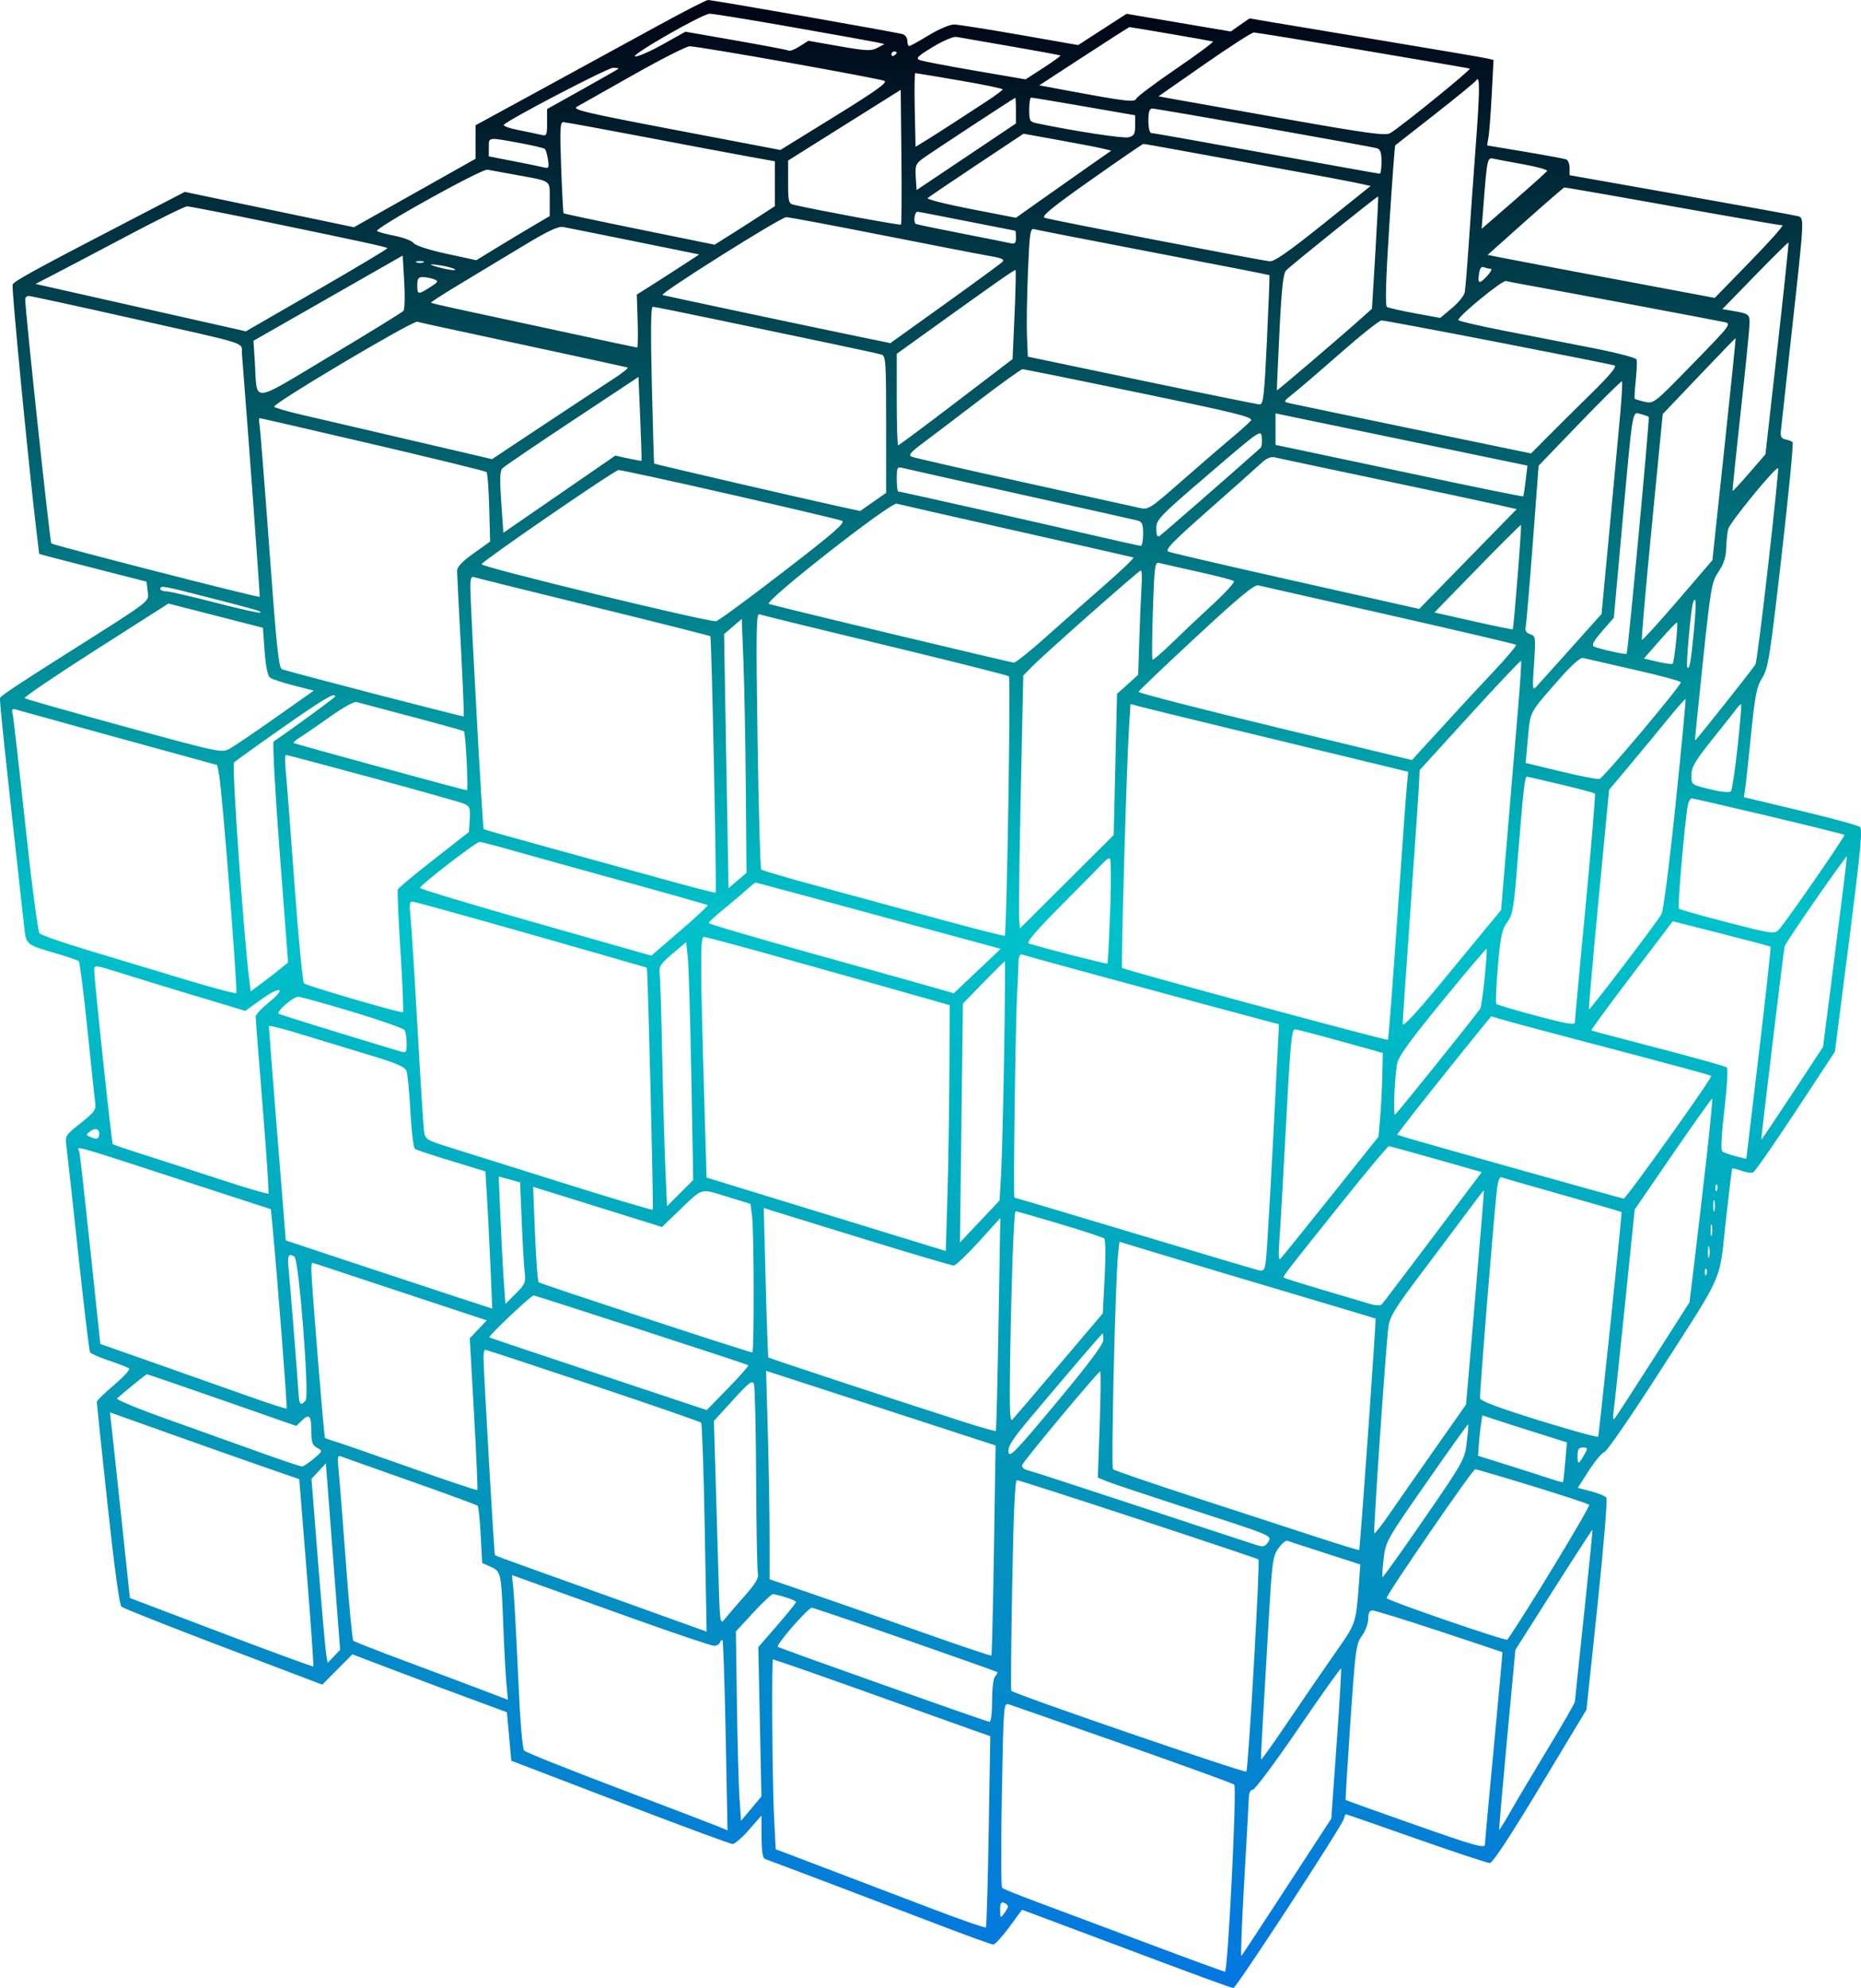 <svg width="250" height="267" viewBox="0 0 250 267" fill="none" xmlns="http://www.w3.org/2000/svg">
<path fill-rule="evenodd" clip-rule="evenodd" d="M88.438 3.422C85.013 5.297 78.087 9.08 73.047 11.828L63.884 16.825L63.882 19.076L63.881 21.326L55.713 25.922L47.546 30.517L36.187 28.145L24.827 25.772L18.289 29.163C4.724 36.196 1.872 37.754 1.693 38.227C1.534 38.652 3.823 62.344 4.88 71.207L5.261 74.398L6.549 74.746C7.257 74.938 10.504 75.775 13.762 76.607L19.688 78.121L19.835 79.407C20.002 80.878 20.658 80.373 9.082 87.697C2.292 91.994 0.231 93.364 0.012 93.726C-0.106 93.922 0.601 100.638 3.249 124.478C3.517 126.896 3.471 126.857 7.481 128.033C9.047 128.492 10.44 128.965 10.577 129.084C10.714 129.202 11.239 133.32 11.743 138.236C12.246 143.151 12.721 147.625 12.797 148.178C12.916 149.044 12.641 149.416 10.83 150.845C8.814 152.436 8.733 152.562 8.911 153.851C9.013 154.592 9.726 161.068 10.495 168.243C11.264 175.418 11.983 181.438 12.093 181.62C12.203 181.802 13.372 182.313 14.691 182.754C16.01 183.196 17.21 183.67 17.358 183.806C17.506 183.943 16.585 184.939 15.312 186.019C14.039 187.098 12.997 188.116 12.997 188.28C12.997 188.444 13.645 194.61 14.438 201.981C15.318 210.176 16.044 215.538 16.306 215.778C16.541 215.994 22.709 218.441 30.012 221.214L43.291 226.258L45.313 224.222L47.337 222.187L52.141 224.014C54.783 225.02 57.986 226.226 59.258 226.696C60.53 227.165 63.039 228.093 64.833 228.759L68.095 229.968L68.391 233.224L68.688 236.479L83.278 242.062C91.302 245.132 98.108 247.652 98.401 247.662C98.695 247.673 99.691 246.816 100.614 245.759L102.293 243.837L102.305 246.675C102.312 248.61 102.458 249.564 102.761 249.671C103.861 250.059 119.544 256.001 125.938 258.452C129.829 259.943 133.203 261.164 133.434 261.164C133.665 261.164 134.629 260.113 135.576 258.828L137.297 256.493L138.577 256.967C139.282 257.228 143.221 258.705 147.331 260.25C161.143 265.44 165.388 267 165.699 267C166.07 267 180.282 245.241 180.52 244.307C180.612 243.948 180.735 243.655 180.793 243.655C180.852 243.655 185.099 245.132 190.231 246.938C195.364 248.743 199.822 250.22 200.139 250.22C200.509 250.22 202.926 246.547 206.919 239.916L213.124 229.611L214.605 215.567C215.419 207.843 215.956 201.351 215.797 201.14C215.639 200.93 214.708 200.547 213.73 200.29L211.952 199.823L213.448 197.504C214.271 196.228 215.204 195.113 215.521 195.026C215.839 194.938 218.888 190.538 222.297 185.246C231.807 170.48 230.904 172.481 231.822 164.141C232.252 160.233 232.648 156.99 232.701 156.935C232.755 156.88 233.307 157.017 233.928 157.239C234.55 157.461 235.256 157.563 235.499 157.465C235.741 157.368 238.313 153.681 241.215 149.272L246.491 141.255L248.402 126.34C249.968 114.115 250.228 111.357 249.841 111.052C249.582 110.847 245.973 109.867 241.821 108.874L234.272 107.068L234.459 105.781C234.562 105.073 234.918 101.785 235.249 98.475C235.765 93.329 235.98 92.251 236.732 91.041C237.534 89.751 237.762 88.313 239.333 74.627C240.28 66.377 240.945 59.52 240.81 59.389C240.675 59.258 240.245 59.091 239.853 59.017C239.337 58.92 239.165 58.635 239.227 57.978C239.274 57.481 239.955 51.268 240.74 44.172C242.384 29.301 242.385 29.282 241.544 29.035C241.201 28.934 234.155 27.654 225.886 26.191L210.851 23.531V22.559C210.851 22.024 210.651 21.508 210.406 21.413C210.162 21.318 207.668 20.855 204.865 20.384L199.769 19.529L199.961 18.421C200.066 17.812 200.261 15.229 200.393 12.682L200.633 8.052L199.782 7.849C199.313 7.738 193.486 6.744 186.831 5.64C180.177 4.536 173.185 3.372 171.294 3.052L167.856 2.47L166.594 3.349L165.332 4.228L158.333 3.042L151.334 1.855L148.084 3.954L144.833 6.053L137.008 4.682C132.704 3.928 128.731 3.302 128.178 3.29C127.612 3.279 126.125 3.907 124.776 4.729C123.459 5.531 122.269 6.188 122.134 6.188C121.999 6.188 121.888 5.87 121.888 5.483C121.888 5.095 121.607 4.693 121.265 4.589C120.393 4.324 95.651 -0.016 95.109 4.64356e-05C94.865 0.007 91.863 1.547 88.438 3.422ZM106.358 3.635C112.062 4.638 117.199 5.561 117.775 5.686L118.822 5.912L117.867 6.424C117.032 6.873 116.395 6.846 112.754 6.208L108.595 5.479L107.419 6.223C106.773 6.633 106.12 6.894 105.97 6.803C105.82 6.712 102.633 6.102 98.888 5.447L92.081 4.258L89.003 5.977C87.311 6.923 85.653 7.642 85.319 7.576C84.623 7.439 94.305 1.892 95.327 1.843C95.691 1.825 100.655 2.632 106.358 3.635ZM157.247 4.558C160.209 5.066 162.768 5.522 162.933 5.572C163.098 5.622 160.889 7.264 158.024 9.22C155.16 11.177 152.735 12.994 152.635 13.259C152.444 13.772 151.231 13.626 143.116 12.114L139.612 11.461L145.607 7.554C148.904 5.406 151.66 3.645 151.731 3.641C151.802 3.638 154.284 4.05 157.247 4.558ZM183.049 6.741C190.805 8.048 197.284 9.16 197.446 9.212C197.717 9.3 188.513 16.772 186.795 17.86C186.156 18.264 184.03 17.977 172.205 15.89C164.592 14.546 157.748 13.332 156.996 13.191L155.629 12.936L161.779 8.65C165.162 6.292 168.159 4.364 168.439 4.364C168.719 4.364 175.293 5.433 183.049 6.741ZM135.766 6.222C139.387 6.846 142.397 7.402 142.455 7.458C142.513 7.514 141.484 8.257 140.167 9.109L137.774 10.659L130.987 9.495C127.255 8.855 123.899 8.21 123.53 8.062C122.979 7.841 123.298 7.526 125.309 6.308C126.657 5.491 128.08 4.883 128.471 4.956C128.863 5.029 132.145 5.599 135.766 6.222ZM105.81 8.386C112.598 9.595 118.441 10.705 118.794 10.854C119.288 11.06 117.741 12.171 112.137 15.632L104.836 20.142L90.765 17.461C78.655 15.155 76.804 14.719 77.494 14.337C77.935 14.093 81.338 12.172 85.057 10.068C88.776 7.964 92.189 6.23 92.643 6.215C93.097 6.2 99.022 7.177 105.81 8.386ZM120.464 7.078C120.464 7.167 120.304 7.34 120.109 7.464C119.913 7.588 119.753 7.516 119.753 7.304C119.753 7.091 119.913 6.917 120.109 6.917C120.304 6.917 120.464 6.989 120.464 7.078ZM83.07 9.242C82.989 9.317 80.8 10.563 78.207 12.012L73.492 14.645V16.475C73.492 18.187 73.441 18.292 72.691 18.108C72.251 18.001 70.88 17.714 69.646 17.47C68.411 17.227 67.53 16.903 67.689 16.751C68.546 15.925 81.632 9.106 82.359 9.106C82.832 9.106 83.152 9.167 83.07 9.242ZM128.916 10.81C132.097 11.357 134.697 11.895 134.695 12.005C134.694 12.116 133.693 12.856 132.471 13.65C131.25 14.444 129.21 15.773 127.937 16.602C126.665 17.432 125.033 18.473 124.309 18.915L122.994 19.719L122.886 14.777C122.826 12.058 122.858 9.83 122.955 9.826C123.053 9.821 125.736 10.264 128.916 10.81ZM198.243 19.618C197.933 23.767 197.508 29.706 197.3 32.816C197.091 35.926 196.852 38.829 196.768 39.267C196.684 39.706 195.909 40.658 195.045 41.383L193.476 42.701L190.088 42.081C188.224 41.739 186.531 41.354 186.325 41.223C186.065 41.059 186.159 37.708 186.633 30.299C187.008 24.422 187.367 19.572 187.429 19.522C187.492 19.472 189.909 17.578 192.801 15.312C195.693 13.047 198.175 11.011 198.316 10.788C198.821 9.993 198.803 12.147 198.243 19.618ZM121.035 30.165C120.911 30.291 109.979 28.274 106.675 27.515C105.927 27.343 105.874 27.14 105.874 24.445V21.56L113.436 16.812L120.998 12.065L121.094 21.036C121.146 25.97 121.12 30.078 121.035 30.165ZM136.476 14.851L136.474 16.584L129.804 21.055L123.133 25.526L123.022 23.803C122.923 22.274 123.022 21.997 123.901 21.338C124.813 20.655 136.187 13.188 136.389 13.14C136.438 13.128 136.477 13.898 136.476 14.851ZM145.641 14.293L152.491 15.483V16.847C152.491 17.994 152.351 18.247 151.611 18.438C150.901 18.62 144.333 17.618 139.236 16.549C138.346 16.362 138.257 16.197 138.257 14.731C138.257 13.844 138.377 13.115 138.524 13.11C138.671 13.106 141.874 13.638 145.641 14.293ZM169.812 17.148C177.802 18.561 184.621 19.804 184.963 19.908C185.434 20.052 185.586 20.491 185.586 21.715C185.586 22.604 185.482 23.332 185.356 23.332C185.23 23.332 178.352 22.101 170.071 20.596C161.79 19.091 154.848 17.86 154.643 17.86C154.438 17.86 154.271 17.122 154.271 16.219C154.271 15.042 154.414 14.577 154.777 14.577C155.056 14.577 161.821 15.734 169.812 17.148ZM86.658 18.413C92.432 19.514 98.717 20.695 100.626 21.038L104.095 21.662V24.674V27.687L102.227 28.904C101.2 29.573 99.378 30.738 98.179 31.492L95.999 32.864L85.907 30.808C80.356 29.678 75.767 28.704 75.71 28.645C75.652 28.586 75.504 25.807 75.382 22.47C75.196 17.389 75.241 16.402 75.66 16.406C75.935 16.409 80.885 17.312 86.658 18.413ZM148.129 19.952L149.283 20.231L145.994 22.53C144.185 23.794 141.304 25.823 139.592 27.039L136.479 29.25L130.402 28.069C127.061 27.419 124.458 26.761 124.619 26.607C124.781 26.452 127.744 24.443 131.204 22.143L137.497 17.96L142.236 18.816C144.843 19.287 147.495 19.798 148.129 19.952ZM69.704 19.185C71.494 19.512 73.065 19.881 73.195 20.006C73.326 20.13 73.515 20.78 73.614 21.45C73.779 22.555 73.723 22.65 73.021 22.476C72.595 22.369 70.765 21.994 68.955 21.642L65.663 21.002V19.796C65.663 18.393 65.504 18.417 69.704 19.185ZM158.572 20.205C161.197 20.692 167.108 21.768 171.707 22.597C176.307 23.425 180.983 24.299 182.098 24.538L184.127 24.974L177.76 30.08C173.16 33.77 171.165 35.16 170.571 35.091C168.801 34.883 140.89 29.491 140.318 29.246C139.859 29.049 141.38 27.809 146.546 24.167C150.305 21.517 153.475 19.342 153.59 19.334C153.705 19.326 155.947 19.718 158.572 20.205ZM204.711 22.083C206.521 22.41 207.924 22.806 207.829 22.963C207.734 23.12 205.718 24.933 203.347 26.992L199.038 30.735L199.261 27.854C199.776 21.218 199.795 21.126 200.646 21.316C201.072 21.411 202.901 21.756 204.711 22.083ZM69.4 23.504C74.186 24.388 73.848 24.142 73.848 26.746V29.017L71.446 30.433C70.124 31.212 67.906 32.547 66.515 33.399L63.986 34.949L59.981 34.08C57.637 33.571 55.808 32.978 55.571 32.651C55.348 32.344 54.205 31.903 53.03 31.673C51.856 31.443 50.787 31.154 50.654 31.032C50.264 30.673 64.693 22.656 65.485 22.791C65.876 22.857 67.638 23.178 69.4 23.504ZM216.367 26.235C219.694 26.825 226.154 27.972 230.722 28.785C235.29 29.598 239.211 30.263 239.436 30.263C239.66 30.263 237.708 32.456 235.098 35.136L230.353 40.011L227.808 39.534C213.21 36.799 203.23 34.915 201.702 34.606L199.848 34.23L204.905 29.718C207.686 27.237 210.042 25.197 210.14 25.185C210.237 25.172 213.04 25.645 216.367 26.235ZM184.758 33.968L184.306 41.463L183.078 42.566C180.301 45.058 171.583 52.505 171.541 52.422C171.516 52.372 171.666 48.846 171.876 44.585C172.169 38.623 172.378 36.717 172.783 36.311C173.594 35.497 185.042 26.303 185.131 26.393C185.175 26.437 185.007 29.846 184.758 33.968ZM36.169 29.874C48.758 32.48 51.883 33.16 52.048 33.329C52.117 33.4 47.866 35.941 42.602 38.977L33.031 44.497L18.901 41.315L4.773 38.134L7.372 36.792C8.802 36.053 13.255 33.711 17.267 31.586C21.279 29.461 24.821 27.72 25.138 27.716C25.454 27.712 30.418 28.683 36.169 29.874ZM129.895 29.713C133.418 30.414 136.34 30.988 136.389 30.989C136.438 30.991 136.478 31.406 136.478 31.911C136.478 32.674 136.342 32.8 135.677 32.651C135.237 32.553 132.314 31.97 129.183 31.356C126.051 30.742 123.301 30.173 123.072 30.091C122.658 29.944 122.832 28.438 123.264 28.439C123.388 28.439 126.372 29.013 129.895 29.713ZM118.444 31.571C125.133 32.893 131.616 34.15 132.851 34.364C134.651 34.678 135.003 34.843 134.63 35.203C134.374 35.45 130.889 37.999 126.886 40.868L119.607 46.084L115.499 45.238C109.449 43.993 89.379 39.742 89.006 39.627C88.508 39.472 104.878 29.168 105.622 29.168C105.984 29.168 111.754 30.25 118.444 31.571ZM85.225 32.407L93.934 34.176L91.453 35.791C90.088 36.679 88.2 37.892 87.258 38.485L85.544 39.564L85.657 43.121C85.718 45.078 85.689 46.677 85.591 46.676C85.493 46.675 80.849 45.686 75.271 44.478C69.693 43.271 63.528 41.942 61.571 41.525C59.614 41.108 57.961 40.717 57.899 40.657C57.837 40.597 59.598 39.461 61.813 38.132C64.029 36.803 67.843 34.503 70.289 33.02C73.491 31.081 74.987 30.369 75.627 30.483C76.116 30.569 80.436 31.435 85.225 32.407ZM154.974 33.912C163.484 35.541 170.483 36.911 170.528 36.957C170.573 37.003 170.425 40.933 170.198 45.69C169.846 53.09 169.706 54.335 169.234 54.321C168.931 54.311 161.797 52.863 153.381 51.103L138.079 47.902L137.962 45.192C137.897 43.702 137.955 39.81 138.089 36.543C138.306 31.277 138.4 30.623 138.918 30.777C139.24 30.873 146.465 32.283 154.974 33.912ZM238.759 46.836L237.164 61.012L234.992 63.523C233.797 64.905 232.789 65.989 232.75 65.932C232.712 65.875 233.206 61.068 233.847 55.25C234.487 49.431 235.02 44.132 235.03 43.474C235.05 42.205 234.948 42.127 232.768 41.754L231.377 41.516L235.776 36.996C238.195 34.51 240.215 32.518 240.264 32.568C240.313 32.619 239.636 39.039 238.759 46.836ZM54.196 41.753C54.025 41.953 49.609 44.675 44.383 47.801C33.499 54.311 34.587 54.216 34.237 48.684L34.052 45.766L44.075 40.044L54.098 34.322L54.303 37.855C54.416 39.798 54.368 41.552 54.196 41.753ZM56.856 35.246C56.611 35.348 56.211 35.348 55.966 35.246C55.721 35.145 55.922 35.062 56.411 35.062C56.9 35.062 57.1 35.145 56.856 35.246ZM61.037 36.134C61.629 36.486 59.662 36.174 58.19 35.682C57.607 35.487 57.852 35.459 58.902 35.6C59.782 35.719 60.743 35.959 61.037 36.134ZM200.267 36.099C200.481 36.099 200.28 36.509 199.82 37.011C198.726 38.205 198.485 38.161 198.68 36.807C198.793 36.014 198.99 35.75 199.359 35.895C199.644 36.007 200.053 36.099 200.267 36.099ZM136.288 42.321L136.027 48.226L128.435 54.017C124.259 57.203 120.757 59.809 120.653 59.809C120.55 59.809 120.464 57.044 120.464 53.664V47.519L122.866 45.793C134.271 37.6 136.31 36.169 136.421 36.284C136.492 36.356 136.432 39.073 136.288 42.321ZM58.336 37.518C58.94 37.761 58.876 37.88 57.76 38.586C56.145 39.61 56.055 39.595 56.055 38.288C56.055 37.389 56.198 37.198 56.856 37.219C57.296 37.233 57.962 37.368 58.336 37.518ZM205.869 38.425C209.189 39.012 229.984 42.915 231.626 43.259C232.629 43.468 232.54 43.587 227.406 48.858C222.206 54.198 222.151 54.241 220.927 53.958C220.247 53.8 219.648 53.617 219.596 53.549C219.544 53.481 219.611 52.359 219.745 51.055C219.88 49.751 219.926 48.499 219.848 48.274C219.77 48.049 217.113 47.358 213.944 46.739C210.775 46.121 205.42 45.075 202.044 44.416C198.668 43.757 195.905 43.112 195.905 42.983C195.905 42.445 201.821 37.602 202.311 37.739C202.604 37.822 204.206 38.13 205.869 38.425ZM17.285 42.662C34.158 46.453 32.368 45.876 32.505 47.569C33.276 57.157 34.949 80.079 34.883 80.158C34.754 80.314 7.162 73.239 6.894 72.981C6.706 72.8 3.385 41.756 3.388 40.203C3.388 39.952 3.597 39.747 3.851 39.747C4.106 39.747 10.151 41.059 17.285 42.662ZM95.99 42.867C100.35 43.781 107.04 45.181 110.856 45.977C114.673 46.774 118.076 47.515 118.418 47.624C118.99 47.805 119.041 48.576 119.04 57.007L119.04 66.193L117.295 67.412L115.549 68.631L112.936 68.065C108.341 67.07 87.947 62.346 87.88 62.262C87.845 62.217 87.703 57.461 87.564 51.693C87.39 44.419 87.427 41.206 87.688 41.206C87.894 41.206 91.63 41.954 95.99 42.867ZM59.969 44.086C67.47 45.689 84.01 49.27 84.308 49.356C84.483 49.407 83.602 50.111 82.35 50.92C81.099 51.73 76.93 54.479 73.087 57.029L66.099 61.665L54.938 59.061C48.8 57.629 42.253 56.103 40.389 55.671C38.525 55.239 36.924 54.768 36.83 54.626C36.575 54.235 55.439 43.035 56.055 43.212C56.349 43.296 58.11 43.689 59.969 44.086ZM201.238 45.964C209.559 47.577 216.601 48.981 216.887 49.082C217.243 49.209 216.283 50.373 213.862 52.749C211.913 54.664 209.273 57.281 207.997 58.565L205.677 60.9L189.849 57.621C181.143 55.818 173.645 54.252 173.187 54.142C172.384 53.95 172.404 53.903 173.721 52.87C174.473 52.281 177.33 49.829 180.07 47.42C182.81 45.013 185.29 43.04 185.581 43.036C185.872 43.033 192.918 44.35 201.238 45.964ZM231.631 60.328L230.036 75.241L225.374 80.665C222.811 83.649 220.647 86.022 220.567 85.94C220.486 85.857 221.083 79 221.892 70.702L223.364 55.614L228.228 50.508C230.903 47.699 233.122 45.404 233.159 45.408C233.195 45.412 232.507 52.126 231.631 60.328ZM153.093 52.767C166.251 55.497 168.402 56.032 168.039 56.484C167.806 56.774 166.709 57.764 165.603 58.684C164.496 59.604 161.501 62.188 158.948 64.425C154.333 68.471 154.298 68.493 152.954 68.187C152.21 68.018 145.196 66.468 137.367 64.743C129.539 63.018 122.848 61.489 122.5 61.345C121.982 61.132 122.267 60.785 124.065 59.443C125.273 58.541 128.678 55.956 131.63 53.699C134.583 51.443 137.161 49.592 137.361 49.587C137.56 49.583 144.64 51.014 153.093 52.767ZM86.179 61.881C86.144 61.917 85.338 61.776 84.387 61.569L82.659 61.191L75.14 66.373L67.62 71.555L67.335 67.447C67.112 64.245 67.152 63.237 67.513 62.878C67.767 62.624 71.979 59.764 76.872 56.522L85.769 50.628L86.005 56.222C86.136 59.298 86.214 61.845 86.179 61.881ZM217.649 55.679C217.437 58.051 216.787 65.047 216.204 71.225L215.146 82.458L211.165 86.91C208.976 89.359 206.881 91.69 206.509 92.092C205.843 92.81 205.837 92.765 206.077 89.122C206.313 85.557 206.294 85.415 205.561 85.176C205.01 84.997 204.845 84.71 204.963 84.133C205.052 83.695 205.478 78.659 205.91 72.941L206.693 62.545L212.22 56.807C215.26 53.652 217.811 51.137 217.891 51.218C217.97 51.3 217.862 53.307 217.649 55.679ZM204.95 64.546C204.82 65.653 204.671 66.607 204.621 66.667C204.57 66.727 197.985 65.387 189.986 63.689C181.988 61.991 174.523 60.412 173.398 60.18L171.352 59.757V57.639V55.521L188.27 59.028L205.188 62.535L204.95 64.546ZM221.488 56C221.629 56.144 218.69 87.626 218.518 87.813C218.384 87.96 214.661 87.123 214.121 86.824C213.783 86.637 214.086 86.073 215.225 84.769L216.795 82.972L217.936 70.388C219.381 54.463 219.238 55.313 220.414 55.616C220.928 55.748 221.411 55.921 221.488 56ZM50.111 59.666C58.371 61.594 65.235 63.276 65.363 63.405C65.492 63.534 65.652 65.685 65.719 68.186L65.841 72.732L63.617 74.322C62.03 75.458 61.396 76.141 61.403 76.707C61.408 77.144 61.636 81.685 61.91 86.8C62.183 91.914 62.356 96.15 62.295 96.213C62.207 96.303 40.186 90.596 37.897 89.891C37.444 89.751 37.159 87.056 36.187 73.763C35.545 64.985 34.946 57.434 34.855 56.982C34.765 56.531 34.781 56.161 34.892 56.161C35.003 56.161 41.852 57.739 50.111 59.666ZM169.331 60.163C165.375 63.691 156.111 71.766 155.783 71.974C155.46 72.178 155.338 71.907 155.338 70.981C155.338 69.774 155.698 69.4 162.366 63.683C169.362 57.684 169.395 57.662 169.509 58.779C169.572 59.397 169.492 60.019 169.331 60.163ZM185.052 64.356C192.293 65.881 199.463 67.41 200.983 67.755L203.748 68.381L197.201 75.082L190.654 81.782L174.152 78.078C165.077 76.04 157.352 74.249 156.985 74.097C156.435 73.869 157.387 72.88 162.501 68.369C165.901 65.37 169.083 62.54 169.572 62.08C170.106 61.58 170.747 61.313 171.174 61.415C171.565 61.508 177.81 62.832 185.052 64.356ZM137.012 66.377C145.232 68.202 152.318 69.786 152.758 69.898C153.437 70.071 153.559 70.346 153.559 71.704C153.559 72.585 153.42 73.306 153.25 73.306C153.08 73.306 150.158 72.66 146.756 71.872C138.517 69.963 120.928 66.01 120.67 66.01C120.557 66.01 120.464 65.254 120.464 64.329C120.464 62.768 120.521 62.663 121.266 62.854C121.707 62.968 128.792 64.553 137.012 66.377ZM237.532 75.888C236.729 82.976 235.961 88.974 235.827 89.217C235.506 89.798 227.777 99.533 227.702 99.451C227.67 99.415 228.149 94.627 228.767 88.809C229.83 78.786 229.941 78.154 230.868 76.778C231.552 75.762 231.859 74.829 231.889 73.677C231.912 72.771 232.032 71.597 232.155 71.069C232.362 70.189 238.591 62.589 238.871 62.876C238.938 62.944 238.336 68.8 237.532 75.888ZM98.029 66.381C105.965 68.189 112.751 69.794 113.109 69.947C113.631 70.169 112.077 71.522 105.305 76.74C100.655 80.325 96.56 83.335 96.206 83.43C95.419 83.641 64.566 76.149 64.687 75.776C64.83 75.338 82.524 63.176 83.084 63.133C83.368 63.11 90.094 64.572 98.029 66.381ZM136.478 71.289C144.992 73.205 152.088 74.816 152.248 74.868C152.407 74.92 150.726 76.545 148.511 78.479C146.297 80.412 142.725 83.569 140.573 85.493C138.422 87.417 136.46 88.991 136.212 88.991C135.792 88.991 104.661 81.539 103.288 81.109C102.493 80.861 119.655 67.412 120.464 67.649C120.758 67.735 127.964 69.373 136.478 71.289ZM203.862 77.517C203.556 81.32 203.269 84.472 203.225 84.521C203.18 84.57 200.793 84.081 197.921 83.434L192.697 82.256L198.466 76.335C201.639 73.079 204.276 70.457 204.326 70.508C204.377 70.561 204.168 73.714 203.862 77.517ZM160.939 76.792C163.437 77.344 165.607 77.908 165.761 78.046C165.916 78.184 164.635 79.592 162.914 81.177C161.194 82.761 158.705 85.112 157.384 86.402C156.062 87.692 154.909 88.673 154.821 88.582C154.732 88.491 154.758 85.497 154.877 81.928C155.08 75.876 155.138 75.451 155.747 75.614C156.105 75.71 158.441 76.24 160.939 76.792ZM153.356 78.686C153.281 79.84 153.147 83 153.059 85.708L152.898 90.632L151.48 91.909L150.062 93.186L149.835 102.67L149.609 112.154L143.31 118.425L137.012 124.695L136.906 123.342C136.848 122.598 136.949 114.956 137.131 106.36L137.461 90.731L138.66 89.511C140.343 87.798 152.975 76.634 153.258 76.609C153.387 76.598 153.43 77.533 153.356 78.686ZM79.672 81.482C88.258 83.587 95.347 85.373 95.424 85.452C95.594 85.627 96.298 119.721 96.135 119.888C96.073 119.953 92.834 119.118 88.938 118.033C85.042 116.948 78.091 115.03 73.492 113.771C68.892 112.512 65.061 111.426 64.978 111.359C64.831 111.24 63.214 81.929 63.186 78.88C63.176 77.803 63.306 77.389 63.617 77.499C63.862 77.586 71.087 79.378 79.672 81.482ZM186.613 82.603C195.887 84.7 203.557 86.499 203.658 86.603C203.758 86.705 202.409 88.311 200.66 90.17C197.789 93.222 195.081 96.153 191.072 100.552L189.678 102.081L171.268 97.634C161.142 95.187 152.895 93.064 152.941 92.916C152.987 92.767 156.468 89.451 160.676 85.547C166.458 80.182 168.5 78.491 169.038 78.621C169.43 78.715 177.338 80.507 186.613 82.603ZM27.338 80.073C34.703 81.962 35.148 82.091 34.962 82.282C34.868 82.378 32.17 81.776 28.965 80.945C25.76 80.114 22.778 79.43 22.338 79.425C21.898 79.42 21.537 79.272 21.537 79.097C21.537 78.615 21.877 78.673 27.338 80.073ZM227.541 84.826C227.128 89.048 226.963 89.944 226.659 89.632C226.463 89.431 227.133 81.902 227.427 81.005C227.853 79.703 227.898 81.189 227.541 84.826ZM35.548 87.473C35.696 89.47 35.959 90.769 36.265 91.004C36.532 91.209 37.966 91.686 39.452 92.065L42.155 92.755L37.095 96.322C34.312 98.284 31.532 100.173 30.918 100.52C29.806 101.148 29.727 101.131 16.683 97.571C9.469 95.602 3.453 93.89 3.315 93.768C3.176 93.645 7.465 90.735 12.844 87.302L22.626 81.059L28.971 82.687L35.316 84.314L35.548 87.473ZM118.863 86.635C127.866 88.802 135.366 90.692 135.529 90.835C135.802 91.074 135.249 125.39 134.968 125.678C134.901 125.748 130.929 124.736 126.142 123.43C121.356 122.124 114.077 120.148 109.967 119.039C105.857 117.93 102.389 116.912 102.26 116.777C102.132 116.642 101.911 108.832 101.769 99.421C101.55 84.937 101.586 82.34 102.002 82.503C102.273 82.609 109.86 84.469 118.863 86.635ZM100.189 105.935L100.282 117.224L99.075 118.258L97.868 119.292L97.569 102.229L97.27 85.166L98.459 84.147L99.647 83.128L99.872 88.887C99.995 92.054 100.138 99.726 100.189 105.935ZM225.141 86.353C224.99 87.793 224.793 89.048 224.7 89.142C224.609 89.237 223.703 89.118 222.688 88.879L220.842 88.444L223.008 85.966C224.199 84.604 225.228 83.544 225.294 83.611C225.36 83.679 225.291 84.912 225.141 86.353ZM219.48 89.931C222.953 90.718 225.796 91.484 225.796 91.632C225.798 92.13 215.393 104.492 214.866 104.618C214.58 104.686 212.232 104.231 209.648 103.605L204.951 102.468L205.258 99.126C205.596 95.435 205.356 95.879 209.67 90.984C211.093 89.37 212.318 88.286 212.631 88.365C212.924 88.439 216.006 89.143 219.48 89.931ZM203.922 95.231C203.626 98.72 202.993 106.222 202.517 111.901L201.651 122.227L200.085 124.121C199.224 125.163 196.25 128.771 193.476 132.139C190.233 136.076 188.432 138.005 188.432 137.542C188.432 137.145 188.908 130.122 189.49 121.934C190.071 113.746 190.583 106.235 190.627 105.241L190.708 103.435L197.457 96.029C201.169 91.956 204.264 88.683 204.334 88.755C204.404 88.826 204.219 91.741 203.922 95.231ZM45.023 93.539C45.023 93.67 40.269 97.157 36.762 99.599C36.594 99.716 36.961 106.438 37.578 114.538L38.699 129.264L37.68 130.102C37.12 130.562 35.99 131.435 35.171 132.04L33.681 133.141L33.483 131.584C32.748 125.804 31.121 102.731 31.427 102.418C31.622 102.217 34.561 100.107 37.958 97.727C43.439 93.888 45.023 92.948 45.023 93.539ZM225.093 108.005C224.298 115.704 223.45 122.343 223.21 122.759C222.509 123.97 213.585 135.688 213.461 135.56C213.398 135.497 213.98 128.838 214.753 120.764L216.159 106.084L219.116 102.553C220.742 100.611 223.03 97.844 224.199 96.405C225.368 94.965 226.373 93.837 226.432 93.897C226.491 93.958 225.889 100.306 225.093 108.005ZM55.298 96.256C59.09 97.258 62.252 98.14 62.326 98.216C62.553 98.449 62.937 106.135 62.721 106.135C62.38 106.135 39.538 99.905 39.415 99.778C39.352 99.713 39.827 99.328 40.471 98.921C41.115 98.515 42.924 97.271 44.49 96.156C46.056 95.041 47.577 94.197 47.87 94.281C48.164 94.365 51.506 95.254 55.298 96.256ZM164.768 97.743C170.64 99.162 178.532 101.073 182.308 101.99L189.171 103.659L188.976 105.718C188.868 106.85 188.285 114.917 187.68 123.644C187.076 132.372 186.522 139.575 186.45 139.653C186.308 139.806 150.998 130.26 150.745 130.001C150.571 129.822 151.335 102.923 151.658 97.879L151.871 94.547L152.982 94.856C153.593 95.026 158.897 96.325 164.768 97.743ZM233.414 100.352C233.079 103.432 232.681 106.096 232.532 106.27C232.379 106.448 231.428 106.394 230.363 106.147C227.119 105.394 227.221 105.461 227.221 104.082C227.221 103.026 227.722 102.182 230.156 99.142C231.771 97.125 233.247 95.255 233.436 94.986C233.624 94.718 233.834 94.555 233.902 94.624C233.969 94.693 233.75 97.271 233.414 100.352ZM10.862 97.715C15.265 98.93 21.19 100.561 24.028 101.338L29.188 102.753L29.448 104.17C29.861 106.418 31.955 133.15 31.736 133.374C31.627 133.485 28.448 132.64 24.67 131.495C20.892 130.35 15.078 128.597 11.751 127.598C8.424 126.599 5.525 125.588 5.308 125.352C5.092 125.115 4.238 118.601 3.41 110.877C2.583 103.153 1.817 96.446 1.709 95.972C1.546 95.26 1.629 95.145 2.184 95.309C2.553 95.417 6.458 96.5 10.862 97.715ZM50.118 104.499C56.417 106.208 61.94 107.767 62.391 107.966C63.106 108.281 63.197 108.545 63.103 110.034L62.994 111.742L58.295 115.413C55.711 117.433 53.528 119.251 53.446 119.453C53.363 119.656 53.523 123.411 53.8 127.798C54.077 132.186 54.228 135.852 54.136 135.947C53.962 136.124 41.429 132.475 40.845 132.076C40.664 131.953 40.084 125.942 39.556 118.72C39.029 111.497 38.501 104.645 38.384 103.491C38.266 102.337 38.282 101.393 38.418 101.393C38.554 101.393 43.82 102.791 50.118 104.499ZM209.71 105.367C212.116 105.941 214.161 106.489 214.255 106.584C214.348 106.68 213.781 113.522 212.993 121.789C212.207 130.056 211.563 137.044 211.563 137.318C211.563 137.697 210.336 137.487 206.391 136.433C203.547 135.672 201.126 134.954 201.012 134.837C200.898 134.72 200.991 132.461 201.219 129.816C201.571 125.731 201.759 124.837 202.469 123.87C203.224 122.844 203.362 122.019 203.883 115.437C204.61 106.277 204.826 104.31 205.11 104.318C205.234 104.321 207.304 104.793 209.71 105.367ZM237.609 109.611C243.127 110.92 247.703 112.054 247.777 112.13C247.92 112.276 239.998 123.715 238.969 124.849C238.396 125.481 238.123 125.443 232.06 123.882C228.588 122.987 225.651 122.157 225.532 122.035C225.323 121.821 226.385 109.7 226.756 108.05C226.859 107.599 227.084 107.23 227.259 107.23C227.433 107.23 232.09 108.301 237.609 109.611ZM69.222 114.328C71.668 115.023 78.458 116.908 84.31 118.518C90.162 120.127 95.008 121.503 95.079 121.575C95.149 121.648 93.473 123.202 91.353 125.028L87.499 128.349L71.955 123.932C63.406 121.502 56.411 119.396 56.411 119.251C56.411 118.902 63.961 113.071 64.418 113.068C64.613 113.067 66.775 113.634 69.222 114.328ZM246.535 127.846L244.901 140.606L240.778 146.871C238.51 150.316 236.633 153.106 236.605 153.072C236.546 152.996 239.577 127.876 239.739 127.1C239.842 126.609 247.948 114.92 248.104 115.037C248.14 115.064 247.434 120.828 246.535 127.846ZM149.136 122.272C148.997 126.131 148.828 129.344 148.762 129.413C148.665 129.512 140.55 127.442 138.217 126.722C137.804 126.595 139.092 125.089 142.802 121.356C145.64 118.502 148.14 115.968 148.358 115.724C148.576 115.481 148.898 115.276 149.072 115.269C149.256 115.26 149.283 118.206 149.136 122.272ZM114.533 122.035C121.612 123.959 128.986 125.96 130.921 126.483L134.438 127.433L131.282 130.416L128.127 133.4L125.808 132.73C124.533 132.362 117.124 130.29 109.344 128.126C101.564 125.962 95.199 124.093 95.199 123.972C95.199 123.851 96.119 123 97.245 122.081C98.371 121.161 99.756 119.988 100.325 119.474C100.894 118.959 101.427 118.538 101.511 118.538C101.595 118.538 107.455 120.112 114.533 122.035ZM71.345 125.501C79.865 127.927 86.861 129.938 86.891 129.97C87.028 130.116 87.818 162.338 87.687 162.472C87.606 162.555 82.177 160.936 75.623 158.875C69.069 156.813 62.227 154.666 60.42 154.103C57.292 153.129 57.126 153.025 56.967 151.95C56.876 151.328 56.469 144.911 56.065 137.688C55.66 130.466 55.236 123.777 55.124 122.824C54.972 121.532 55.039 121.091 55.387 121.091C55.643 121.091 62.824 123.076 71.345 125.501ZM237.848 127.146C237.919 127.205 237.216 133.641 236.285 141.447L234.593 155.641L233.131 155.277C232.327 155.078 231.522 154.779 231.344 154.613C231.149 154.433 231.273 152.174 231.653 148.98C232.007 145.996 232.15 143.523 231.977 143.367C231.807 143.213 227.665 142.049 222.772 140.78C217.879 139.511 213.825 138.435 213.762 138.39C213.7 138.344 216.139 135.026 219.181 131.017L224.714 123.728L231.216 125.383C234.792 126.293 237.777 127.086 237.848 127.146ZM104.821 128.581C110.196 130.092 116.675 131.913 119.219 132.627C121.763 133.342 124.686 134.168 125.713 134.465L127.582 135.004L127.533 144.371C127.507 149.523 127.387 156.951 127.267 160.877L127.048 168.016L110.984 163.085L94.921 158.155L94.707 151.022C94.058 129.294 94.037 125.833 94.551 125.833C94.826 125.833 99.447 127.07 104.821 128.581ZM92.869 144.539L93.123 158.48L91.365 160.239L89.608 161.997L89.382 156.956C89.259 154.183 89.068 147.4 88.959 141.883C88.85 136.366 88.697 131.359 88.62 130.757C88.499 129.809 88.727 129.453 90.327 128.095L92.174 126.527L92.395 128.563C92.517 129.682 92.73 136.872 92.869 144.539ZM199.446 131.314C199.238 133.39 198.966 135.263 198.842 135.476C198.487 136.083 187.69 149.52 187.418 149.692C187.142 149.867 187.326 144.926 187.671 142.93C187.845 141.921 189.287 139.911 193.75 134.458C196.968 130.527 199.651 127.362 199.712 127.425C199.774 127.488 199.654 129.238 199.446 131.314ZM147.687 131.066C157.061 133.617 167.307 136.38 170.426 137.199L171.813 137.563L171.6 141.821C170.853 156.764 170.233 167.818 170.067 169.187C169.897 170.584 169.781 170.754 169.1 170.605C168.675 170.511 161.155 168.279 152.389 165.643C143.623 163.007 136.372 160.851 136.275 160.851C136.092 160.851 136.424 136.657 136.655 133.129C136.728 132.025 136.797 130.43 136.81 129.583C136.827 128.52 136.971 128.092 137.279 128.2C137.523 128.285 142.207 129.575 147.687 131.066ZM134.887 141.792C134.772 148.764 134.587 155.99 134.476 157.851L134.275 161.234L131.616 164.052L128.957 166.87L129.155 150.832L129.353 134.794L132.107 131.955C133.621 130.393 134.913 129.116 134.979 129.116C135.044 129.116 135.003 134.82 134.887 141.792ZM26.624 133.865L32.956 135.764L35.074 134.242C37.708 132.348 38.558 132.652 36.13 134.62C35.15 135.414 34.345 136.265 34.342 136.511C34.339 136.757 34.761 142.176 35.279 148.553C35.797 154.929 36.15 160.221 36.062 160.31C35.974 160.4 33.11 159.56 29.698 158.443C26.286 157.325 21.653 155.825 19.402 155.11C17.151 154.394 15.24 153.748 15.155 153.675C15.004 153.546 12.685 131.892 12.656 130.335C12.641 129.557 12.679 129.561 16.466 130.757C18.57 131.422 23.141 132.821 26.624 133.865ZM47.336 135.888C51.048 137.005 54.205 138.113 54.353 138.351C54.5 138.588 54.623 139.387 54.626 140.125C54.631 141.418 54.596 141.457 53.653 141.174C45.663 138.773 37.666 136.298 37.433 136.152C37.041 135.907 39.354 133.892 40.048 133.873C40.345 133.865 43.625 134.772 47.336 135.888ZM212.631 139.84C225.135 143.124 229.782 144.383 229.878 144.51C230.053 144.742 218.42 161.031 218.115 160.982C217.649 160.908 190.264 153.221 188.86 152.77L187.687 152.394L188.675 151.06C189.554 149.872 196.393 141.302 199.238 137.821L200.322 136.495L201.939 136.975C202.829 137.239 207.64 138.528 212.631 139.84ZM49.238 141.578C53.296 142.795 54.398 143.264 54.614 143.864C54.764 144.279 54.999 146.749 55.137 149.353C55.274 151.957 55.548 154.19 55.745 154.314C55.942 154.439 58.152 155.168 60.657 155.933L65.21 157.325L65.433 161.003C65.556 163.026 65.762 167.172 65.891 170.217L66.126 175.753L61.179 174.137C58.459 173.249 52.219 171.189 47.313 169.559L38.392 166.597L37.249 152.325C36.621 144.475 36.111 137.946 36.117 137.815C36.123 137.684 37.929 138.132 40.13 138.812C42.333 139.491 46.431 140.736 49.238 141.578ZM180.07 139.835L185.764 141.418L185.694 144.478C185.655 146.16 185.525 148.691 185.404 150.102L185.184 152.666L178.779 160.68C175.256 165.088 172.211 168.858 172.012 169.059C171.768 169.306 171.718 168.54 171.86 166.688C171.976 165.183 172.306 159.52 172.593 154.103C173.348 139.873 173.489 138.234 173.963 138.244C174.191 138.248 176.938 138.964 180.07 139.835ZM229.192 155.992C228.672 160.571 227.958 166.699 227.604 169.61L226.961 174.903L222.074 182.56C219.386 186.77 217.049 190.365 216.879 190.549C216.704 190.738 216.65 190.346 216.756 189.637C216.857 188.952 217.539 182.552 218.271 175.415L219.602 162.44L224.746 154.946C227.575 150.824 229.945 147.5 230.013 147.56C230.081 147.619 229.711 151.414 229.192 155.992ZM13.297 152.56C13.204 152.972 12.97 153.022 12.318 152.772C11.491 152.454 11.485 152.426 12.14 151.93C12.881 151.369 13.491 151.702 13.297 152.56ZM27.095 159.379L36.388 162.402L36.619 164.818C37.247 171.4 38.618 189.061 38.509 189.173C38.441 189.243 36.155 188.507 33.431 187.538C30.706 186.568 25.102 184.589 20.977 183.139L13.477 180.503L12.158 168.032C11.432 161.174 10.764 155.208 10.673 154.775C10.486 153.881 8.358 153.284 27.095 159.379ZM192.943 155.685L199.055 157.42L192.48 166.158C188.863 170.963 185.771 175.031 185.609 175.198C185.448 175.364 184.775 175.34 184.116 175.144C183.456 174.948 180.595 174.1 177.757 173.259C174.919 172.418 172.534 171.666 172.458 171.589C172.303 171.433 172.656 170.978 180.702 160.942C183.798 157.081 186.444 153.927 186.581 153.935C186.719 153.944 189.582 154.731 192.943 155.685ZM70.088 164.109C70.21 167.032 70.39 170.083 70.487 170.89C70.647 172.22 70.535 172.486 69.282 173.74L67.9 175.124L67.681 172.091C67.56 170.423 67.356 166.572 67.226 163.533L66.99 158.008L68.428 158.401L69.866 158.795L70.088 164.109ZM209.948 160.494C214.247 161.712 217.796 162.742 217.836 162.783C217.926 162.876 214.82 192.623 214.686 192.952C214.632 193.085 211.065 192.102 206.76 190.769C201.403 189.111 198.898 188.172 198.828 187.795C198.734 187.298 200.577 164.472 201.082 159.869C201.217 158.634 201.436 158.027 201.711 158.127C201.943 158.212 205.65 159.277 209.948 160.494ZM230.666 159.825C230.553 160.116 230.468 160.03 230.451 159.605C230.436 159.22 230.52 159.005 230.638 159.126C230.756 159.247 230.769 159.562 230.666 159.825ZM82.011 162.633L88.928 164.792L91.085 162.717C94.49 159.441 93.994 159.594 97.615 160.705L100.81 161.685L101.029 163.325C101.295 165.316 101.325 181.643 101.062 181.643C100.626 181.643 72.58 172.428 72.363 172.213C72.231 172.083 72.009 169.147 71.869 165.689L71.614 159.402L73.354 159.938C74.31 160.233 78.206 161.446 82.011 162.633ZM198.171 174.287L196.944 188.634L192.801 194.531C190.521 197.775 187.78 201.702 186.708 203.258C185.636 204.814 184.694 206.02 184.615 205.939C184.464 205.784 186.138 181.28 186.503 178.301C186.685 176.82 187.293 175.829 191.22 170.623C193.699 167.336 196.528 163.56 197.507 162.233C198.485 160.906 199.311 159.847 199.342 159.88C199.373 159.913 198.846 166.395 198.171 174.287ZM230.313 162.584C230.223 162.935 230.15 162.648 230.15 161.946C230.15 161.243 230.223 160.956 230.313 161.307C230.402 161.658 230.402 162.233 230.313 162.584ZM115.964 166.377C122.394 168.353 127.866 169.971 128.123 169.971C128.38 169.971 129.892 168.534 131.484 166.779L134.378 163.587L134.137 177.813C134.005 185.637 133.843 192.101 133.778 192.177C133.713 192.252 131.851 191.734 129.642 191.026C120.515 188.099 103.32 182.429 103.221 182.314C103.163 182.246 102.999 177.701 102.857 172.214L102.6 162.238L103.437 162.511C103.897 162.661 109.534 164.401 115.964 166.377ZM142.349 164.373C145.481 165.307 148.18 166.195 148.348 166.346C148.516 166.496 148.538 168.82 148.398 171.509L148.142 176.397L142.283 183.306C139.06 187.106 136.234 190.416 136.004 190.66C135.681 191.003 135.605 189.529 135.675 184.277C135.826 172.991 136.186 162.675 136.428 162.674C136.553 162.674 139.218 163.438 142.349 164.373ZM229.957 165.867C229.867 166.218 229.794 165.931 229.794 165.228C229.794 164.526 229.867 164.239 229.957 164.59C230.046 164.941 230.046 165.516 229.957 165.867ZM172.775 173.493C179.332 175.44 184.737 177.058 184.786 177.09C184.893 177.158 182.708 208.047 182.588 208.178C182.542 208.228 180.036 207.463 177.017 206.479C173.999 205.495 166.645 203.099 160.676 201.153C154.706 199.209 149.687 197.487 149.521 197.328C149.233 197.051 149.839 171.389 150.208 168.284L150.386 166.781L155.62 168.367C158.498 169.24 166.218 171.547 172.775 173.493ZM229.601 168.785C229.512 169.136 229.438 168.849 229.438 168.147C229.438 167.444 229.512 167.157 229.601 167.508C229.691 167.859 229.691 168.434 229.601 168.785ZM39.559 168.79C40.16 169.187 41.58 187.445 41.06 188.088C40.423 188.874 40.192 188.66 40.108 187.206C39.996 185.252 39.028 173.101 38.786 170.609C38.588 168.564 38.725 168.242 39.559 168.79ZM43.626 170.133C44.492 170.422 49.742 172.161 55.293 173.996L65.384 177.332L64.245 178.537L63.106 179.741L63.678 189.867C63.993 195.436 64.193 200.051 64.124 200.122C64.055 200.193 60.009 198.839 55.134 197.112C50.258 195.386 45.709 193.808 45.023 193.606C44.339 193.405 43.724 193.187 43.657 193.123C43.523 192.995 41.833 172.213 41.825 170.609C41.823 170.057 41.872 169.606 41.935 169.606C41.998 169.606 42.759 169.843 43.626 170.133ZM229.243 171.133C229.129 171.424 229.045 171.338 229.028 170.913C229.013 170.528 229.097 170.313 229.215 170.434C229.333 170.555 229.346 170.87 229.243 171.133ZM86.107 178.602C93.945 181.142 100.432 183.282 100.521 183.358C100.61 183.433 99.391 184.819 97.812 186.437L94.942 189.379L80.391 184.541C72.389 181.88 65.792 179.665 65.732 179.619C65.535 179.467 71.336 173.984 71.695 173.983C71.783 173.983 78.268 176.061 86.107 178.602ZM148.221 179.954C148.221 180.547 146.233 183.203 141.905 188.395C136.325 195.088 135.575 195.859 135.475 195.006C135.385 194.232 136.02 193.259 138.665 190.121C144.306 183.429 148.028 179.09 148.126 179.09C148.178 179.09 148.221 179.479 148.221 179.954ZM79.677 186.056C87.529 188.684 94.057 190.941 94.185 191.072C94.312 191.202 94.531 197.571 94.671 205.225L94.927 219.14L85.366 215.698C80.108 213.805 73.732 211.519 71.198 210.618C68.664 209.717 66.544 208.932 66.487 208.874C66.381 208.764 64.957 184.085 64.953 182.282C64.952 181.73 65.052 181.278 65.175 181.278C65.299 181.278 71.824 183.428 79.677 186.056ZM117.973 189.003C125.313 191.389 131.864 193.521 132.531 193.741L133.744 194.14L133.523 208.184C133.401 215.909 133.246 222.284 133.179 222.353C133.113 222.421 128.984 221.034 124.003 219.269C119.023 217.505 112.347 215.17 109.166 214.081L103.383 212.102V206.416C103.383 203.288 103.277 196.99 103.148 192.419L102.912 184.11L103.77 184.387C104.243 184.539 110.634 186.617 117.973 189.003ZM147.727 191.322L147.48 198.448L148.651 198.938C149.295 199.207 154.566 200.964 160.363 202.841C170.834 206.231 170.9 206.259 170.395 207.049C169.983 207.693 169.705 207.788 168.929 207.552C168.402 207.391 161.485 205.117 153.559 202.499C145.632 199.88 138.697 197.626 138.147 197.488C137.485 197.323 137.212 197.065 137.34 196.724C137.563 196.127 147.516 184.197 147.791 184.197C147.892 184.197 147.863 187.403 147.727 191.322ZM29.842 188.037L39.798 191.511L40.569 190.769C41.563 189.811 41.821 190.12 41.821 192.269C41.821 193.694 41.965 194.099 42.596 194.445C43.363 194.866 43.358 194.882 42.151 195.907C41.48 196.477 40.771 196.95 40.575 196.957C40.38 196.965 37.737 196.076 34.704 194.983C31.67 193.889 26.097 191.894 22.318 190.549C18.54 189.204 15.577 187.976 15.735 187.821C16.342 187.223 19.588 184.587 19.733 184.575C19.817 184.567 24.366 186.125 29.842 188.037ZM101.578 198.594C101.606 205.208 101.713 210.96 101.815 211.375C101.95 211.93 101.474 212.722 100.03 214.347C98.946 215.566 97.755 216.949 97.383 217.42C96.711 218.27 96.704 218.217 96.489 210.63C96.37 206.424 96.19 200.251 96.088 196.913L95.905 190.842L98.47 188.027C100.633 185.654 101.073 185.319 101.28 185.89C101.415 186.263 101.549 191.979 101.578 198.594ZM35.229 196.939L40.202 198.663L41.205 211.172C41.757 218.052 42.154 223.737 42.087 223.805C42.021 223.874 36.449 221.833 29.705 219.272L17.445 214.615L16.327 204.057C15.712 198.25 15.111 192.641 14.99 191.594L14.772 189.689L22.514 192.451C26.772 193.971 32.493 195.99 35.229 196.939ZM206.315 192.406L210.497 193.722L210.269 196.346C210.143 197.789 210.01 199.01 209.973 199.06C209.935 199.11 209.197 198.913 208.332 198.623C207.467 198.333 204.913 197.515 202.657 196.805L198.555 195.515L198.665 193.959C198.726 193.104 198.856 191.882 198.953 191.245L199.131 190.085L200.632 190.587C201.457 190.863 204.015 191.681 206.315 192.406ZM197.04 193.717C196.77 196.015 196.622 196.28 191.302 204.007C188.299 208.37 185.787 211.883 185.72 211.814C185.653 211.745 185.722 210.629 185.874 209.334C186.144 207.034 186.277 206.799 191.651 199.086C194.676 194.745 197.188 191.23 197.234 191.275C197.28 191.321 197.192 192.42 197.04 193.717ZM213.011 195.049C212.065 196.743 211.93 196.811 211.924 195.596C211.92 194.645 212.062 194.41 212.643 194.41C213.231 194.41 213.3 194.53 213.011 195.049ZM55.29 198.972C60.056 200.65 64.05 202.12 64.166 202.238C64.281 202.356 64.465 204.131 64.575 206.183L64.773 209.913L65.926 210.433C67.305 211.055 67.338 211.215 67.616 218.485C67.727 221.394 67.911 224.79 68.025 226.031L68.232 228.289L64.901 227.019C63.07 226.321 58.448 224.587 54.632 223.167C50.815 221.746 47.587 220.481 47.458 220.355C47.329 220.23 46.884 215.531 46.47 209.913C46.055 204.296 45.616 198.729 45.495 197.542C45.289 195.529 45.319 195.403 45.949 195.653C46.321 195.8 50.524 197.293 55.29 198.972ZM44.84 210.46L45.691 221.586L44.85 222.462L44.009 223.339L43.809 222.098C43.699 221.415 43.211 215.853 42.725 209.739L41.843 198.622L42.81 197.582L43.778 196.542L43.883 197.938C43.941 198.707 44.372 204.341 44.84 210.46ZM205.818 199.577C209.858 200.814 213.305 201.951 213.477 202.104C213.695 202.299 205.021 216.606 202.495 220.217C202.327 220.457 186.258 214.924 186.27 214.63C186.291 214.103 197.823 197.336 198.167 197.332C198.334 197.33 201.777 198.34 205.818 199.577ZM152.955 204.045C161.725 206.927 168.969 209.356 169.055 209.444C169.299 209.693 167.702 237.599 167.425 237.932C167.225 238.173 136.306 227.55 135.852 227.084C135.777 227.008 135.832 220.61 135.973 212.867C136.153 203.034 136.348 198.79 136.621 198.797C136.836 198.803 144.186 201.164 152.955 204.045ZM212.789 216.844C212.127 223.063 211.579 228.316 211.572 228.517C211.565 228.717 209.967 231.508 208.021 234.718C206.075 237.928 203.807 241.743 202.979 243.196C202.152 244.649 201.44 245.798 201.398 245.749C201.355 245.701 201.827 240.244 202.446 233.623L203.572 221.586L208.713 213.489C211.54 209.035 213.885 205.424 213.923 205.464C213.961 205.503 213.451 210.624 212.789 216.844ZM178.025 208.598L182.742 210.119L182.548 212.752C182.173 217.84 182.095 218.092 179.932 221.182C178.794 222.809 177.247 225.042 176.495 226.145C175.742 227.249 173.861 230.01 172.314 232.28C170.767 234.551 169.466 236.356 169.422 236.292C169.378 236.229 169.471 234.043 169.628 231.435C169.785 228.827 170.14 222.729 170.417 217.884C170.887 209.68 170.978 208.996 171.744 207.934C172.197 207.306 172.734 206.857 172.938 206.935C173.142 207.013 175.431 207.761 178.025 208.598ZM85.007 217.365C90.656 219.386 95.567 221.039 95.92 221.039C96.273 221.039 96.634 220.834 96.722 220.583C96.809 220.332 96.961 220.209 97.06 220.309C97.158 220.409 97.35 226.191 97.486 233.158L97.732 245.824L96.555 245.333C95.907 245.062 89.852 242.748 83.1 240.19C76.347 237.632 70.644 235.354 70.426 235.128C70.178 234.872 69.872 231.154 69.61 225.234C69.379 220.017 69.097 214.803 68.982 213.645L68.772 211.541L71.755 212.616C73.395 213.207 79.359 215.344 85.007 217.365ZM105.566 214.53C106.323 214.763 106.94 215.05 106.937 215.169C106.934 215.288 105.793 216.698 104.4 218.303L101.867 221.221L102.076 231.252L102.285 241.284L100.916 242.914L99.546 244.544L99.338 241.455C99.224 239.756 99.069 234.036 98.994 228.743L98.856 219.121L101.163 216.614C102.432 215.236 103.632 214.108 103.83 214.108C104.028 214.108 104.81 214.298 105.566 214.53ZM121.588 220.184C128.31 222.523 133.878 224.496 133.963 224.568C134.048 224.64 133.928 224.893 133.696 225.13C133.444 225.389 133.275 226.703 133.275 228.407C133.275 230.08 133.127 231.252 132.916 231.252C132.578 231.252 104.779 221.397 104.499 221.178C104.189 220.936 108.543 215.932 109.064 215.932C109.231 215.932 114.867 217.845 121.588 220.184ZM193.372 219.074C197.995 220.602 201.8 221.874 201.828 221.901C201.855 221.928 201.341 227.614 200.685 234.535C200.028 241.457 199.485 247.403 199.477 247.749C199.466 248.28 198.005 247.866 190.155 245.107C185.035 243.308 180.812 241.794 180.77 241.742C180.728 241.691 181.014 236.97 181.407 231.252C182.078 221.478 182.171 220.787 182.963 219.695C183.427 219.057 183.806 218.03 183.806 217.415C183.806 216.625 183.976 216.297 184.386 216.297C184.705 216.297 188.748 217.547 193.372 219.074ZM108.558 224.472C111.094 225.358 116.452 227.261 120.464 228.703C124.477 230.145 128.945 231.742 130.395 232.252L133.03 233.18L132.82 245.931C132.705 252.945 132.533 258.763 132.437 258.862C132.341 258.96 129.168 257.862 125.385 256.423C121.602 254.984 115.289 252.581 111.355 251.082L104.203 248.359L103.973 243.727C103.744 239.139 103.643 222.863 103.843 222.863C103.9 222.863 106.022 223.587 108.558 224.472ZM179.557 234.237L178.839 244.247L172.913 253.343C169.653 258.347 166.888 262.555 166.767 262.696C166.646 262.836 166.816 258.322 167.144 252.664C167.472 247.007 167.752 241.927 167.767 241.375C167.783 240.765 167.991 240.372 168.297 240.372C168.574 240.372 171.325 236.68 174.409 232.167C177.494 227.655 180.075 224.023 180.146 224.096C180.217 224.168 179.952 228.732 179.557 234.237ZM150.89 234.271C158.914 237.089 165.625 239.525 165.803 239.685C166.18 240.025 164.952 264.811 164.557 264.811C164.415 264.811 159.681 263.077 154.036 260.957C148.391 258.837 141.771 256.359 139.325 255.452C136.878 254.544 134.759 253.688 134.616 253.55C134.473 253.411 134.459 247.761 134.585 240.993C134.813 228.735 134.817 228.688 135.557 228.917C135.965 229.044 142.865 231.453 150.89 234.271ZM135.41 256.026C135.41 256.167 135.175 256.601 134.888 256.99C134.393 257.66 134.365 257.636 134.354 256.524C134.346 255.628 134.469 255.4 134.877 255.56C135.17 255.676 135.41 255.885 135.41 256.026Z" fill="url(#paint0_linear_243_41)"/>
<defs>
<linearGradient id="paint0_linear_243_41" x1="125" y1="0" x2="125" y2="267" gradientUnits="userSpaceOnUse">
<stop stop-color="#010313"/>
<stop offset="0.462" stop-color="#00C2CB"/>
<stop offset="0.73" stop-color="#0497B7"/>
<stop offset="1" stop-color="#0477E1"/>
</linearGradient>
</defs>
</svg>
